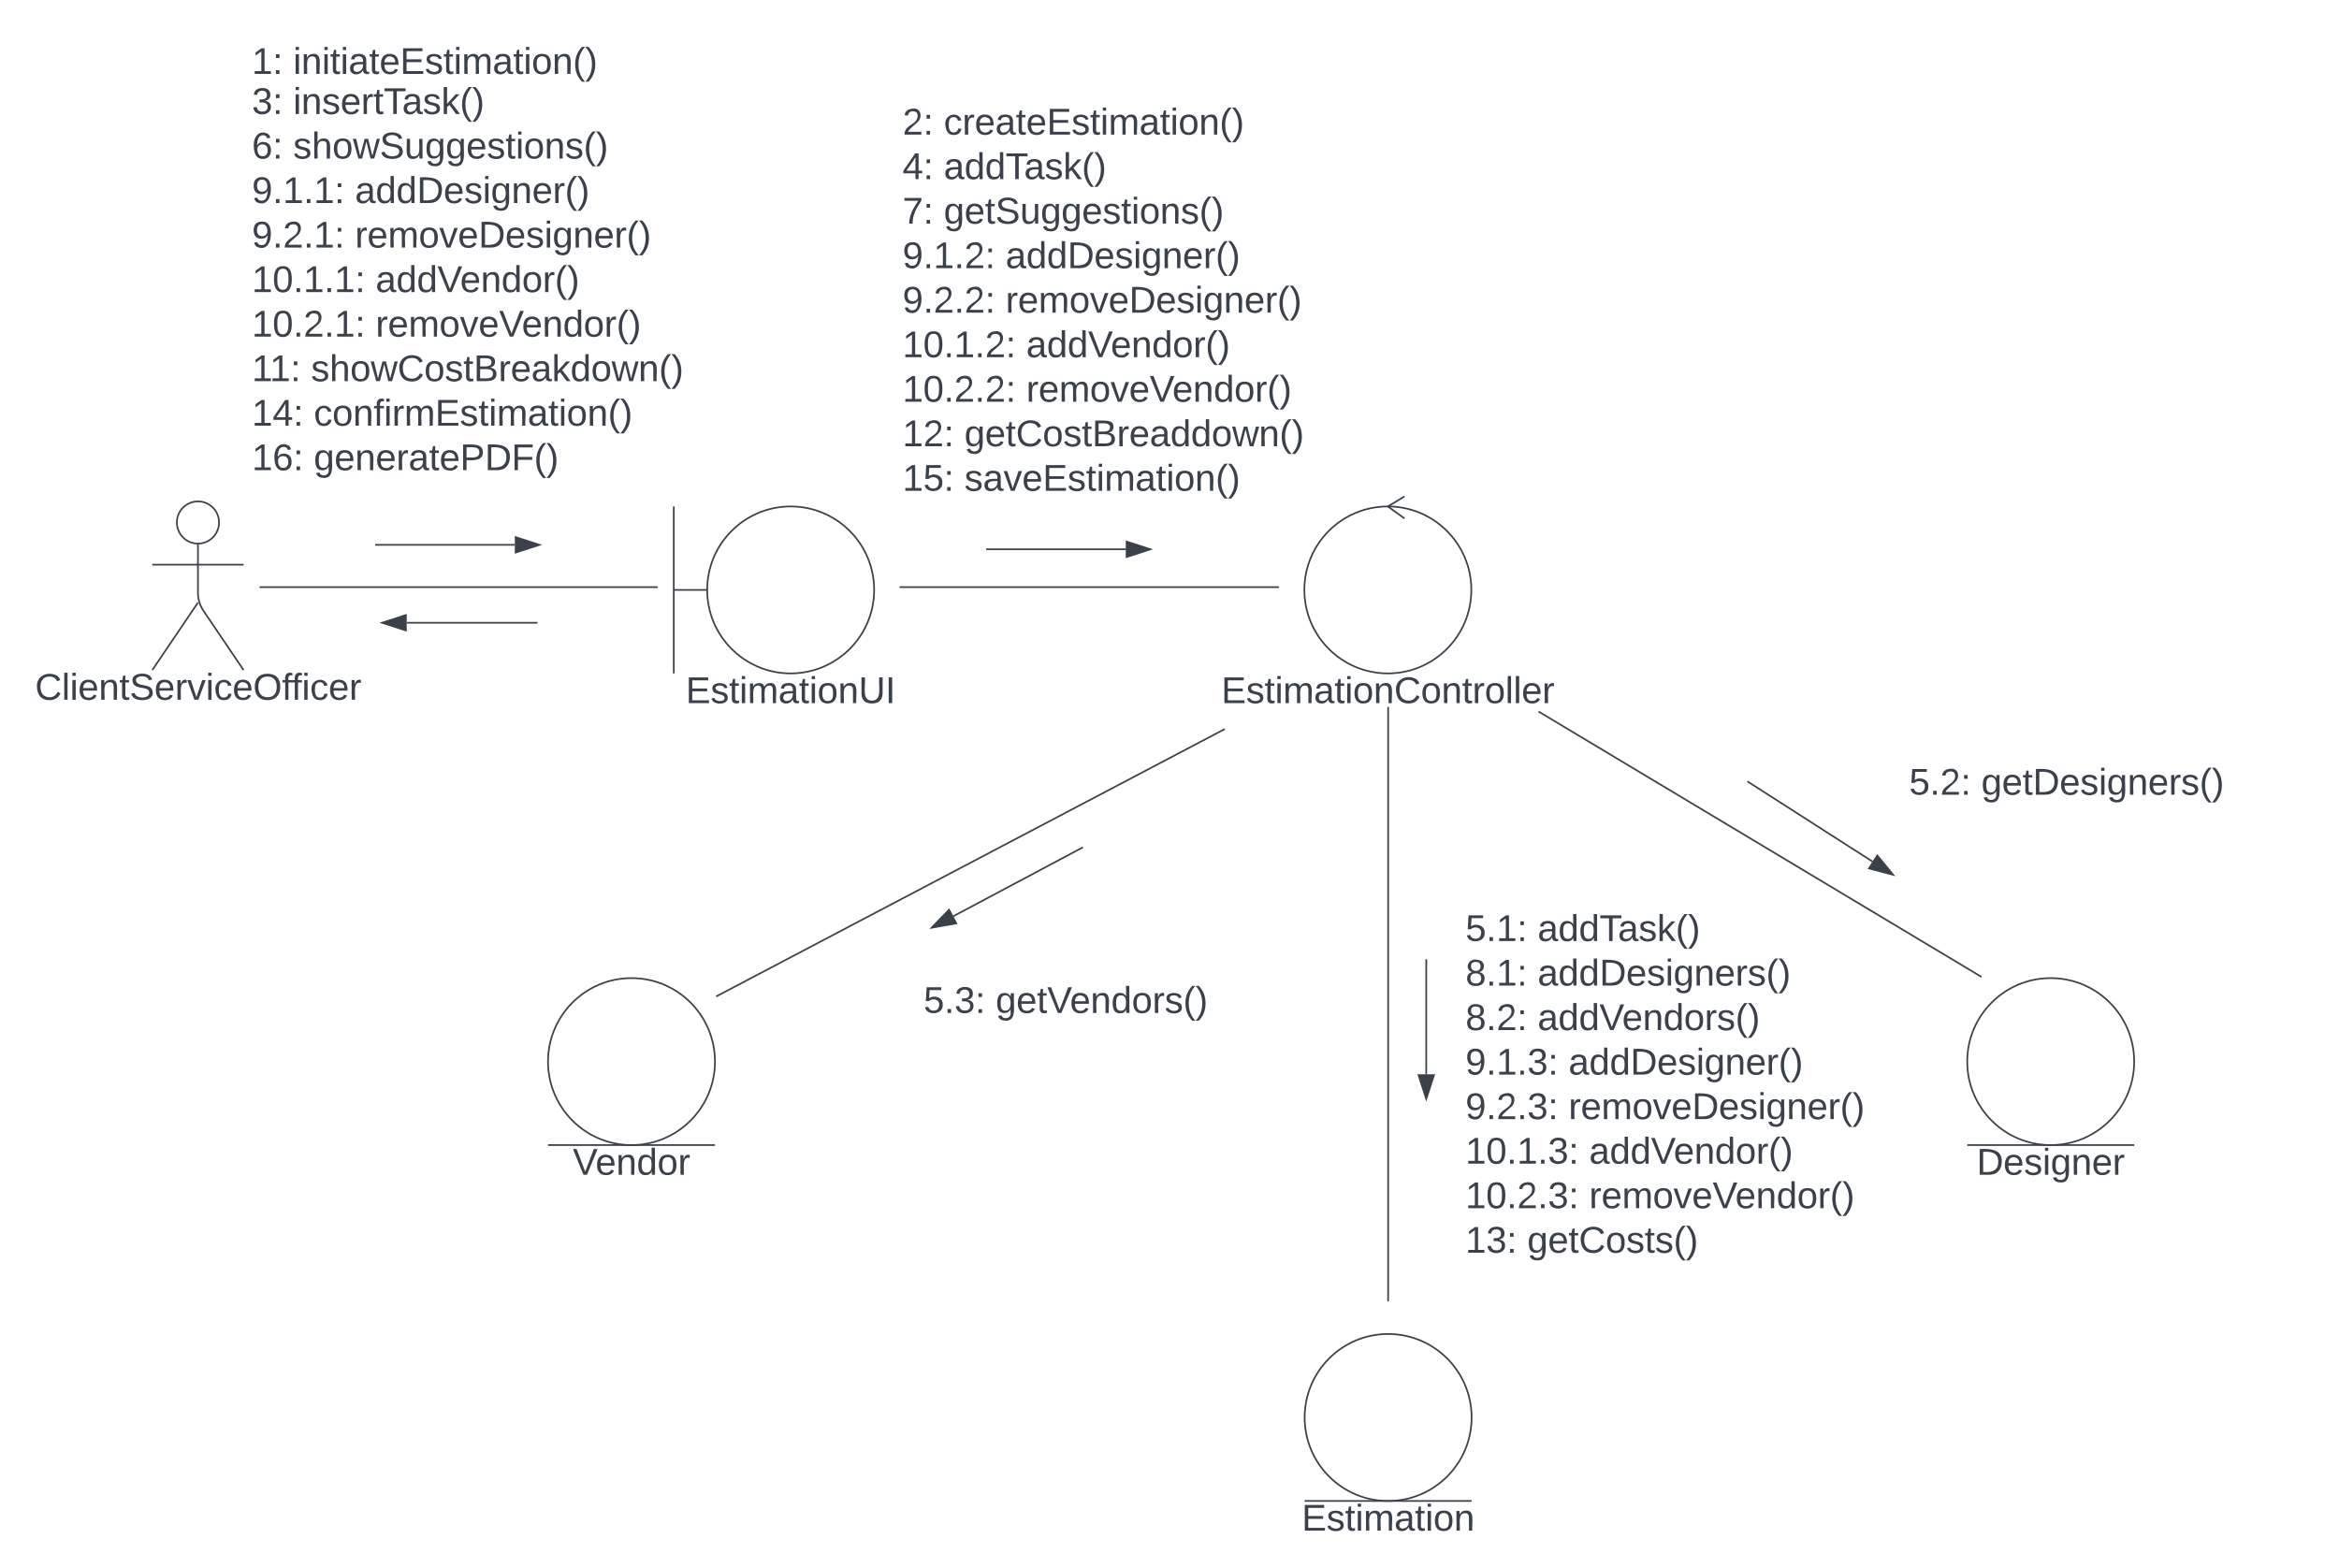 <svg xmlns="http://www.w3.org/2000/svg" xmlns:xlink="http://www.w3.org/1999/xlink" xmlns:lucid="lucid" width="1400.88" height="939"><g transform="translate(-372.784 -324.501)" lucid:page-tab-id="0_0"><path d="M0 0h1870.87v1322.84H0z" fill="#fff"/><path d="M896.33 677.84c0 27.6-22.38 50-50 50-27.6 0-50-22.4-50-50 0-27.62 22.4-50 50-50 27.62 0 50 22.38 50 50z" stroke="#3a414a" fill="#fff"/><path d="M776.33 627.84v100m0-50h20" stroke="#3a414a" fill="none"/><use xlink:href="#a" transform="matrix(1,0,0,1,756.333,727.835) translate(27.16 17.778)"/><path d="M503.96 637.46c0 6.97-5.65 12.63-12.63 12.63-6.97 0-12.62-5.67-12.62-12.64 0-6.97 5.66-12.63 12.63-12.63 6.98 0 12.63 5.66 12.63 12.63z" stroke="#3a414a" fill="#fff"/><path d="M491.33 650.1v29.33a19.58 19.58 0 0 0 3.37 10.97l23.97 35.44m-27.34-40.4L464 725.83m0-63.13h54.67" stroke="#3a414a" fill="none"/><path d="M464 630.84a6 6 0 0 1 6-6h42.67a6 6 0 0 1 6 6v111a6 6 0 0 1-6 6H470a6 6 0 0 1-6-6z" fill="none"/><use xlink:href="#b" transform="matrix(1,0,0,1,384,725.835) translate(9.784 17.778)"/><path d="M1254 677.84c0 27.6-22.4 50-50 50s-50-22.4-50-50c0-27.62 22.4-50 50-50s50 22.38 50 50z" stroke="#3a414a" fill="#fff"/><path d="M1214 621.84l-10 6 10 7.2" stroke="#3a414a" fill="none"/><use xlink:href="#c" transform="matrix(1,0,0,1,1114,727.835) translate(-9.753 17.778)"/><path d="M1204.17 1223.5c-27.62 0-50-22.38-50-50 0-27.6 22.38-50 50-50 27.6 0 50 22.4 50 50 0 27.62-22.4 50-50 50z" stroke="#3a414a" fill="#fff"/><path d="M1154.17 1223.5h100" stroke="#3a414a" fill="none"/><use xlink:href="#d" transform="matrix(1,0,0,1,1114.167,1223.501) translate(38.241 17.778)"/><path d="M1601 1010.34c-27.63 0-50-22.4-50-50 0-27.62 22.37-50 50-50 27.6 0 50 22.38 50 50 0 27.6-22.4 50-50 50z" stroke="#3a414a" fill="#fff"/><path d="M1551 1010.34h100" stroke="#3a414a" fill="none"/><use xlink:href="#e" transform="matrix(1,0,0,1,1510.986,1010.335) translate(45.648 17.778)"/><path d="M751 1010.34c-27.6 0-50-22.4-50-50 0-27.62 22.4-50 50-50s50 22.38 50 50c0 27.6-22.4 50-50 50z" stroke="#3a414a" fill="#fff"/><path d="M701 1010.34h100" stroke="#3a414a" fill="none"/><use xlink:href="#f" transform="matrix(1,0,0,1,661,1010.335) translate(54.846 17.778)"/><path d="M528.42 676.17a.25.25 0 0 1 .25-.25h237.66a.25.25 0 0 1 .25.25.25.25 0 0 1-.25.25H528.67a.25.25 0 0 1-.25-.25z" stroke="#3a414a" stroke-width=".5" fill="none"/><path d="M598 650.84h83.12M598 650.84h-.5" stroke="#3a414a" fill="none"/><path d="M695.88 650.84l-14.26 4.63v-9.27z" stroke="#3a414a" fill="#3a414a"/><path d="M694.17 697.5h-77.8M694.15 697.5h.52" stroke="#3a414a" fill="none"/><path d="M601.62 697.5l14.26-4.63v9.27z" stroke="#3a414a" fill="#3a414a"/><path d="M518.67 350.5a6 6 0 0 1 6-6h226.66a6 6 0 0 1 6 6v22a6 6 0 0 1-6 6H524.67a6 6 0 0 1-6-6z" stroke="#000" stroke-opacity="0" fill="#fff" fill-opacity="0"/><use xlink:href="#g" transform="matrix(1,0,0,1,523.667,349.501) translate(0 19.278)"/><use xlink:href="#h" transform="matrix(1,0,0,1,523.667,349.501) translate(24.691 19.278)"/><path d="M518.67 368.5a6 6 0 0 1 6-6h290.66a6 6 0 0 1 6 6v238a6 6 0 0 1-6 6H524.67a6 6 0 0 1-6-6z" stroke="#000" stroke-opacity="0" fill="#fff" fill-opacity="0"/><use xlink:href="#i" transform="matrix(1,0,0,1,523.667,367.501) translate(0 25.278)"/><use xlink:href="#j" transform="matrix(1,0,0,1,523.667,367.501) translate(24.691 25.278)"/><use xlink:href="#k" transform="matrix(1,0,0,1,523.667,367.501) translate(0 51.944)"/><use xlink:href="#l" transform="matrix(1,0,0,1,523.667,367.501) translate(24.691 51.944)"/><use xlink:href="#m" transform="matrix(1,0,0,1,523.667,367.501) translate(0 78.611)"/><use xlink:href="#n" transform="matrix(1,0,0,1,523.667,367.501) translate(61.728 78.611)"/><use xlink:href="#o" transform="matrix(1,0,0,1,523.667,367.501) translate(0 105.278)"/><use xlink:href="#p" transform="matrix(1,0,0,1,523.667,367.501) translate(61.728 105.278)"/><use xlink:href="#q" transform="matrix(1,0,0,1,523.667,367.501) translate(0 131.944)"/><use xlink:href="#r" transform="matrix(1,0,0,1,523.667,367.501) translate(74.074 131.944)"/><use xlink:href="#s" transform="matrix(1,0,0,1,523.667,367.501) translate(0 158.611)"/><use xlink:href="#t" transform="matrix(1,0,0,1,523.667,367.501) translate(74.074 158.611)"/><use xlink:href="#u" transform="matrix(1,0,0,1,523.667,367.501) translate(0 185.278)"/><use xlink:href="#v" transform="matrix(1,0,0,1,523.667,367.501) translate(35.37 185.278)"/><use xlink:href="#w" transform="matrix(1,0,0,1,523.667,367.501) translate(0 211.944)"/><use xlink:href="#x" transform="matrix(1,0,0,1,523.667,367.501) translate(37.037 211.944)"/><use xlink:href="#y" transform="matrix(1,0,0,1,523.667,367.501) translate(0 238.611)"/><use xlink:href="#z" transform="matrix(1,0,0,1,523.667,367.501) translate(37.037 238.611)"/><path d="M911.75 676.17a.25.25 0 0 1 .25-.25h226.33a.25.25 0 0 1 .25.25.25.25 0 0 1-.25.25H912a.25.25 0 0 1-.25-.25z" stroke="#3a414a" stroke-width=".5" fill="none"/><path d="M963.92 653.5h83.1M963.93 653.5h-.5" stroke="#3a414a" fill="none"/><path d="M1061.8 653.5l-14.27 4.64v-9.27z" stroke="#3a414a" fill="#3a414a"/><path d="M908.33 380.83a6 6 0 0 1 6-6H1177a6 6 0 0 1 6 6v238a6 6 0 0 1-6 6H914.33a6 6 0 0 1-6-6z" stroke="#000" stroke-opacity="0" fill="#fff" fill-opacity="0"/><use xlink:href="#A" transform="matrix(1,0,0,1,913.333,379.835) translate(0 25.278)"/><use xlink:href="#B" transform="matrix(1,0,0,1,913.333,379.835) translate(24.691 25.278)"/><use xlink:href="#C" transform="matrix(1,0,0,1,913.333,379.835) translate(0 51.944)"/><use xlink:href="#D" transform="matrix(1,0,0,1,913.333,379.835) translate(24.691 51.944)"/><use xlink:href="#E" transform="matrix(1,0,0,1,913.333,379.835) translate(0 78.611)"/><use xlink:href="#F" transform="matrix(1,0,0,1,913.333,379.835) translate(24.691 78.611)"/><use xlink:href="#G" transform="matrix(1,0,0,1,913.333,379.835) translate(0 105.278)"/><use xlink:href="#n" transform="matrix(1,0,0,1,913.333,379.835) translate(61.728 105.278)"/><use xlink:href="#H" transform="matrix(1,0,0,1,913.333,379.835) translate(0 131.944)"/><use xlink:href="#p" transform="matrix(1,0,0,1,913.333,379.835) translate(61.728 131.944)"/><use xlink:href="#I" transform="matrix(1,0,0,1,913.333,379.835) translate(0 158.611)"/><use xlink:href="#r" transform="matrix(1,0,0,1,913.333,379.835) translate(74.074 158.611)"/><use xlink:href="#J" transform="matrix(1,0,0,1,913.333,379.835) translate(0 185.278)"/><use xlink:href="#t" transform="matrix(1,0,0,1,913.333,379.835) translate(74.074 185.278)"/><use xlink:href="#K" transform="matrix(1,0,0,1,913.333,379.835) translate(0 211.944)"/><use xlink:href="#L" transform="matrix(1,0,0,1,913.333,379.835) translate(37.037 211.944)"/><use xlink:href="#M" transform="matrix(1,0,0,1,913.333,379.835) translate(0 238.611)"/><use xlink:href="#N" transform="matrix(1,0,0,1,913.333,379.835) translate(37.037 238.611)"/><g><path d="M1204.17 1103.75a.25.25 0 0 1-.25-.25V748.33a.25.25 0 0 1 .25-.25.25.25 0 0 1 .25.25v355.17a.25.25 0 0 1-.25.25z" stroke="#3a414a" stroke-width=".5" fill="none"/></g><path d="M1245.47 864.67a6 6 0 0 1 6-6h274.67a6 6 0 0 1 6 6V1076a6 6 0 0 1-6 6h-274.67a6 6 0 0 1-6-6z" stroke="#000" stroke-opacity="0" fill="#fff" fill-opacity="0"/><g><use xlink:href="#O" transform="matrix(1,0,0,1,1250.473,863.668) translate(0 24.465)"/><use xlink:href="#D" transform="matrix(1,0,0,1,1250.473,863.668) translate(43.21 24.465)"/><use xlink:href="#P" transform="matrix(1,0,0,1,1250.473,863.668) translate(0 51.132)"/><use xlink:href="#Q" transform="matrix(1,0,0,1,1250.473,863.668) translate(43.21 51.132)"/><use xlink:href="#R" transform="matrix(1,0,0,1,1250.473,863.668) translate(0 77.799)"/><use xlink:href="#S" transform="matrix(1,0,0,1,1250.473,863.668) translate(43.21 77.799)"/><use xlink:href="#T" transform="matrix(1,0,0,1,1250.473,863.668) translate(0 104.465)"/><use xlink:href="#n" transform="matrix(1,0,0,1,1250.473,863.668) translate(61.728 104.465)"/><use xlink:href="#U" transform="matrix(1,0,0,1,1250.473,863.668) translate(0 131.132)"/><use xlink:href="#p" transform="matrix(1,0,0,1,1250.473,863.668) translate(61.728 131.132)"/><use xlink:href="#V" transform="matrix(1,0,0,1,1250.473,863.668) translate(0 157.799)"/><use xlink:href="#r" transform="matrix(1,0,0,1,1250.473,863.668) translate(74.074 157.799)"/><use xlink:href="#W" transform="matrix(1,0,0,1,1250.473,863.668) translate(0 184.465)"/><use xlink:href="#t" transform="matrix(1,0,0,1,1250.473,863.668) translate(74.074 184.465)"/><use xlink:href="#X" transform="matrix(1,0,0,1,1250.473,863.668) translate(0 211.132)"/><use xlink:href="#Y" transform="matrix(1,0,0,1,1250.473,863.668) translate(37.037 211.132)"/></g><g><path d="M801.83 921.26a.25.25 0 0 1 .1-.34L1105.9 761.1a.25.25 0 0 1 .34.1.25.25 0 0 1-.1.34L802.17 921.37a.25.25 0 0 1-.34-.1z" stroke="#3a414a" stroke-width=".5" fill="none"/></g><path d="M867.5 886.92a6 6 0 0 1 6-6h274.67a6 6 0 0 1 6 6v78a6 6 0 0 1-6 6H873.5a6 6 0 0 1-6-6z" stroke="#000" stroke-opacity="0" fill="#fff" fill-opacity="0"/><g><use xlink:href="#Z" transform="matrix(1,0,0,1,872.5,885.917) translate(53.407 45.278)"/><use xlink:href="#aa" transform="matrix(1,0,0,1,872.5,885.917) translate(96.617 45.278)"/></g><path d="M1467 756.22a6 6 0 0 1 6-6h274.67a6 6 0 0 1 6 6v78a6 6 0 0 1-6 6H1473a6 6 0 0 1-6-6z" stroke="#000" stroke-opacity="0" fill="#fff" fill-opacity="0"/><g><use xlink:href="#ab" transform="matrix(1,0,0,1,1472,755.217) translate(44.21 45.278)"/><use xlink:href="#ac" transform="matrix(1,0,0,1,1472,755.217) translate(87.42 45.278)"/></g><g><path d="M1294.42 750.77a.25.25 0 0 1 .34-.08l264.57 158.5a.25.25 0 0 1 .1.35.25.25 0 0 1-.36.08l-264.57-158.5a.25.25 0 0 1-.08-.36z" stroke="#3a414a" stroke-width=".5" fill="none"/></g><path d="M1227 501.83a6 6 0 0 1 6-6h228a6 6 0 0 1 6 6v78a6 6 0 0 1-6 6h-228a6 6 0 0 1-6-6z" stroke="#000" stroke-opacity="0" fill="#fff" fill-opacity="0"/><path d="M1419.75 792.77l74.46 47.72M1419.77 792.78l-.44-.28" stroke="#3a414a" fill="none"/><path d="M1506.64 848.46l-14.5-3.8 5-7.8z" stroke="#3a414a" fill="#3a414a"/><path d="M1227 899.5v68.45M1227 899.5v-.5" stroke="#3a414a" fill="none"/><path d="M1227 982.72l-4.63-14.27h9.27z" stroke="#3a414a" fill="#3a414a"/><path d="M1020.9 832.24l-77.1 41M1020.88 832.24l.45-.24" stroke="#3a414a" fill="none"/><path d="M930.76 880.16l10.42-10.8 4.35 8.2z" stroke="#3a414a" fill="#3a414a"/><defs><path fill="#3a414a" d="M30 0v-248h187v28H63v79h144v27H63v87h162V0H30" id="ad"/><path fill="#3a414a" d="M135-143c-3-34-86-38-87 0 15 53 115 12 119 90S17 21 10-45l28-5c4 36 97 45 98 0-10-56-113-15-118-90-4-57 82-63 122-42 12 7 21 19 24 35" id="ae"/><path fill="#3a414a" d="M59-47c-2 24 18 29 38 22v24C64 9 27 4 27-40v-127H5v-23h24l9-43h21v43h35v23H59v120" id="af"/><path fill="#3a414a" d="M24-231v-30h32v30H24zM24 0v-190h32V0H24" id="ag"/><path fill="#3a414a" d="M210-169c-67 3-38 105-44 169h-31v-121c0-29-5-50-35-48C34-165 62-65 56 0H25l-1-190h30c1 10-1 24 2 32 10-44 99-50 107 0 11-21 27-35 58-36 85-2 47 119 55 194h-31v-121c0-29-5-49-35-48" id="ah"/><path fill="#3a414a" d="M141-36C126-15 110 5 73 4 37 3 15-17 15-53c-1-64 63-63 125-63 3-35-9-54-41-54-24 1-41 7-42 31l-33-3c5-37 33-52 76-52 45 0 72 20 72 64v82c-1 20 7 32 28 27v20c-31 9-61-2-59-35zM48-53c0 20 12 33 32 33 41-3 63-29 60-74-43 2-92-5-92 41" id="ai"/><path fill="#3a414a" d="M100-194c62-1 85 37 85 99 1 63-27 99-86 99S16-35 15-95c0-66 28-99 85-99zM99-20c44 1 53-31 53-75 0-43-8-75-51-75s-53 32-53 75 10 74 51 75" id="aj"/><path fill="#3a414a" d="M117-194c89-4 53 116 60 194h-32v-121c0-31-8-49-39-48C34-167 62-67 57 0H25l-1-190h30c1 10-1 24 2 32 11-22 29-35 61-36" id="ak"/><path fill="#3a414a" d="M232-93c-1 65-40 97-104 97C67 4 28-28 28-90v-158h33c8 89-33 224 67 224 102 0 64-133 71-224h33v155" id="al"/><path fill="#3a414a" d="M33 0v-248h34V0H33" id="am"/><g id="a"><use transform="matrix(0.062,0,0,0.062,0,0)" xlink:href="#ad"/><use transform="matrix(0.062,0,0,0.062,14.815,0)" xlink:href="#ae"/><use transform="matrix(0.062,0,0,0.062,25.926,0)" xlink:href="#af"/><use transform="matrix(0.062,0,0,0.062,32.099,0)" xlink:href="#ag"/><use transform="matrix(0.062,0,0,0.062,36.975,0)" xlink:href="#ah"/><use transform="matrix(0.062,0,0,0.062,55.432,0)" xlink:href="#ai"/><use transform="matrix(0.062,0,0,0.062,67.778,0)" xlink:href="#af"/><use transform="matrix(0.062,0,0,0.062,73.951,0)" xlink:href="#ag"/><use transform="matrix(0.062,0,0,0.062,78.827,0)" xlink:href="#aj"/><use transform="matrix(0.062,0,0,0.062,91.173,0)" xlink:href="#ak"/><use transform="matrix(0.062,0,0,0.062,103.519,0)" xlink:href="#al"/><use transform="matrix(0.062,0,0,0.062,119.506,0)" xlink:href="#am"/></g><path fill="#3a414a" d="M212-179c-10-28-35-45-73-45-59 0-87 40-87 99 0 60 29 101 89 101 43 0 62-24 78-52l27 14C228-24 195 4 139 4 59 4 22-46 18-125c-6-104 99-153 187-111 19 9 31 26 39 46" id="an"/><path fill="#3a414a" d="M24 0v-261h32V0H24" id="ao"/><path fill="#3a414a" d="M100-194c63 0 86 42 84 106H49c0 40 14 67 53 68 26 1 43-12 49-29l28 8c-11 28-37 45-77 45C44 4 14-33 15-96c1-61 26-98 85-98zm52 81c6-60-76-77-97-28-3 7-6 17-6 28h103" id="ap"/><path fill="#3a414a" d="M185-189c-5-48-123-54-124 2 14 75 158 14 163 119 3 78-121 87-175 55-17-10-28-26-33-46l33-7c5 56 141 63 141-1 0-78-155-14-162-118-5-82 145-84 179-34 5 7 8 16 11 25" id="aq"/><path fill="#3a414a" d="M114-163C36-179 61-72 57 0H25l-1-190h30c1 12-1 29 2 39 6-27 23-49 58-41v29" id="ar"/><path fill="#3a414a" d="M108 0H70L1-190h34L89-25l56-165h34" id="as"/><path fill="#3a414a" d="M96-169c-40 0-48 33-48 73s9 75 48 75c24 0 41-14 43-38l32 2c-6 37-31 61-74 61-59 0-76-41-82-99-10-93 101-131 147-64 4 7 5 14 7 22l-32 3c-4-21-16-35-41-35" id="at"/><path fill="#3a414a" d="M140-251c81 0 123 46 123 126C263-46 219 4 140 4 59 4 17-45 17-125s42-126 123-126zm0 227c63 0 89-41 89-101s-29-99-89-99c-61 0-89 39-89 99S79-25 140-24" id="au"/><path fill="#3a414a" d="M101-234c-31-9-42 10-38 44h38v23H63V0H32v-167H5v-23h27c-7-52 17-82 69-68v24" id="av"/><g id="b"><use transform="matrix(0.062,0,0,0.062,0,0)" xlink:href="#an"/><use transform="matrix(0.062,0,0,0.062,15.988,0)" xlink:href="#ao"/><use transform="matrix(0.062,0,0,0.062,20.864,0)" xlink:href="#ag"/><use transform="matrix(0.062,0,0,0.062,25.741,0)" xlink:href="#ap"/><use transform="matrix(0.062,0,0,0.062,38.086,0)" xlink:href="#ak"/><use transform="matrix(0.062,0,0,0.062,50.432,0)" xlink:href="#af"/><use transform="matrix(0.062,0,0,0.062,56.605,0)" xlink:href="#aq"/><use transform="matrix(0.062,0,0,0.062,71.42,0)" xlink:href="#ap"/><use transform="matrix(0.062,0,0,0.062,83.765,0)" xlink:href="#ar"/><use transform="matrix(0.062,0,0,0.062,91.111,0)" xlink:href="#as"/><use transform="matrix(0.062,0,0,0.062,102.222,0)" xlink:href="#ag"/><use transform="matrix(0.062,0,0,0.062,107.099,0)" xlink:href="#at"/><use transform="matrix(0.062,0,0,0.062,118.21,0)" xlink:href="#ap"/><use transform="matrix(0.062,0,0,0.062,130.556,0)" xlink:href="#au"/><use transform="matrix(0.062,0,0,0.062,147.84,0)" xlink:href="#av"/><use transform="matrix(0.062,0,0,0.062,153.58,0)" xlink:href="#av"/><use transform="matrix(0.062,0,0,0.062,159.753,0)" xlink:href="#ag"/><use transform="matrix(0.062,0,0,0.062,164.63,0)" xlink:href="#at"/><use transform="matrix(0.062,0,0,0.062,175.741,0)" xlink:href="#ap"/><use transform="matrix(0.062,0,0,0.062,188.086,0)" xlink:href="#ar"/></g><g id="c"><use transform="matrix(0.062,0,0,0.062,0,0)" xlink:href="#ad"/><use transform="matrix(0.062,0,0,0.062,14.815,0)" xlink:href="#ae"/><use transform="matrix(0.062,0,0,0.062,25.926,0)" xlink:href="#af"/><use transform="matrix(0.062,0,0,0.062,32.099,0)" xlink:href="#ag"/><use transform="matrix(0.062,0,0,0.062,36.975,0)" xlink:href="#ah"/><use transform="matrix(0.062,0,0,0.062,55.432,0)" xlink:href="#ai"/><use transform="matrix(0.062,0,0,0.062,67.778,0)" xlink:href="#af"/><use transform="matrix(0.062,0,0,0.062,73.951,0)" xlink:href="#ag"/><use transform="matrix(0.062,0,0,0.062,78.827,0)" xlink:href="#aj"/><use transform="matrix(0.062,0,0,0.062,91.173,0)" xlink:href="#ak"/><use transform="matrix(0.062,0,0,0.062,103.519,0)" xlink:href="#an"/><use transform="matrix(0.062,0,0,0.062,119.506,0)" xlink:href="#aj"/><use transform="matrix(0.062,0,0,0.062,131.852,0)" xlink:href="#ak"/><use transform="matrix(0.062,0,0,0.062,144.198,0)" xlink:href="#af"/><use transform="matrix(0.062,0,0,0.062,150.37,0)" xlink:href="#ar"/><use transform="matrix(0.062,0,0,0.062,157.716,0)" xlink:href="#aj"/><use transform="matrix(0.062,0,0,0.062,170.062,0)" xlink:href="#ao"/><use transform="matrix(0.062,0,0,0.062,174.938,0)" xlink:href="#ao"/><use transform="matrix(0.062,0,0,0.062,179.815,0)" xlink:href="#ap"/><use transform="matrix(0.062,0,0,0.062,192.16,0)" xlink:href="#ar"/></g><g id="d"><use transform="matrix(0.062,0,0,0.062,0,0)" xlink:href="#ad"/><use transform="matrix(0.062,0,0,0.062,14.815,0)" xlink:href="#ae"/><use transform="matrix(0.062,0,0,0.062,25.926,0)" xlink:href="#af"/><use transform="matrix(0.062,0,0,0.062,32.099,0)" xlink:href="#ag"/><use transform="matrix(0.062,0,0,0.062,36.975,0)" xlink:href="#ah"/><use transform="matrix(0.062,0,0,0.062,55.432,0)" xlink:href="#ai"/><use transform="matrix(0.062,0,0,0.062,67.778,0)" xlink:href="#af"/><use transform="matrix(0.062,0,0,0.062,73.951,0)" xlink:href="#ag"/><use transform="matrix(0.062,0,0,0.062,78.827,0)" xlink:href="#aj"/><use transform="matrix(0.062,0,0,0.062,91.173,0)" xlink:href="#ak"/></g><path fill="#3a414a" d="M30-248c118-7 216 8 213 122C240-48 200 0 122 0H30v-248zM63-27c89 8 146-16 146-99s-60-101-146-95v194" id="aw"/><path fill="#3a414a" d="M177-190C167-65 218 103 67 71c-23-6-38-20-44-43l32-5c15 47 100 32 89-28v-30C133-14 115 1 83 1 29 1 15-40 15-95c0-56 16-97 71-98 29-1 48 16 59 35 1-10 0-23 2-32h30zM94-22c36 0 50-32 50-73 0-42-14-75-50-75-39 0-46 34-46 75s6 73 46 73" id="ax"/><g id="e"><use transform="matrix(0.062,0,0,0.062,0,0)" xlink:href="#aw"/><use transform="matrix(0.062,0,0,0.062,15.988,0)" xlink:href="#ap"/><use transform="matrix(0.062,0,0,0.062,28.333,0)" xlink:href="#ae"/><use transform="matrix(0.062,0,0,0.062,39.444,0)" xlink:href="#ag"/><use transform="matrix(0.062,0,0,0.062,44.321,0)" xlink:href="#ax"/><use transform="matrix(0.062,0,0,0.062,56.667,0)" xlink:href="#ak"/><use transform="matrix(0.062,0,0,0.062,69.012,0)" xlink:href="#ap"/><use transform="matrix(0.062,0,0,0.062,81.358,0)" xlink:href="#ar"/></g><path fill="#3a414a" d="M137 0h-34L2-248h35l83 218 83-218h36" id="ay"/><path fill="#3a414a" d="M85-194c31 0 48 13 60 33l-1-100h32l1 261h-30c-2-10 0-23-3-31C134-8 116 4 85 4 32 4 16-35 15-94c0-66 23-100 70-100zm9 24c-40 0-46 34-46 75 0 40 6 74 45 74 42 0 51-32 51-76 0-42-9-74-50-73" id="az"/><g id="f"><use transform="matrix(0.062,0,0,0.062,0,0)" xlink:href="#ay"/><use transform="matrix(0.062,0,0,0.062,13.58,0)" xlink:href="#ap"/><use transform="matrix(0.062,0,0,0.062,25.926,0)" xlink:href="#ak"/><use transform="matrix(0.062,0,0,0.062,38.272,0)" xlink:href="#az"/><use transform="matrix(0.062,0,0,0.062,50.617,0)" xlink:href="#aj"/><use transform="matrix(0.062,0,0,0.062,62.963,0)" xlink:href="#ar"/></g><path fill="#3a414a" d="M27 0v-27h64v-190l-56 39v-29l58-41h29v221h61V0H27" id="aA"/><path fill="#3a414a" d="M33-154v-36h34v36H33zM33 0v-36h34V0H33" id="aB"/><g id="g"><use transform="matrix(0.062,0,0,0.062,0,0)" xlink:href="#aA"/><use transform="matrix(0.062,0,0,0.062,12.346,0)" xlink:href="#aB"/></g><path fill="#3a414a" d="M87 75C49 33 22-17 22-94c0-76 28-126 65-167h31c-38 41-64 92-64 168S80 34 118 75H87" id="aC"/><path fill="#3a414a" d="M33-261c38 41 65 92 65 168S71 34 33 75H2C39 34 66-17 66-93S39-220 2-261h31" id="aD"/><g id="h"><use transform="matrix(0.062,0,0,0.062,0,0)" xlink:href="#ag"/><use transform="matrix(0.062,0,0,0.062,4.877,0)" xlink:href="#ak"/><use transform="matrix(0.062,0,0,0.062,17.222,0)" xlink:href="#ag"/><use transform="matrix(0.062,0,0,0.062,22.099,0)" xlink:href="#af"/><use transform="matrix(0.062,0,0,0.062,28.272,0)" xlink:href="#ag"/><use transform="matrix(0.062,0,0,0.062,33.148,0)" xlink:href="#ai"/><use transform="matrix(0.062,0,0,0.062,45.494,0)" xlink:href="#af"/><use transform="matrix(0.062,0,0,0.062,51.667,0)" xlink:href="#ap"/><use transform="matrix(0.062,0,0,0.062,64.012,0)" xlink:href="#ad"/><use transform="matrix(0.062,0,0,0.062,78.827,0)" xlink:href="#ae"/><use transform="matrix(0.062,0,0,0.062,89.938,0)" xlink:href="#af"/><use transform="matrix(0.062,0,0,0.062,96.111,0)" xlink:href="#ag"/><use transform="matrix(0.062,0,0,0.062,100.988,0)" xlink:href="#ah"/><use transform="matrix(0.062,0,0,0.062,119.444,0)" xlink:href="#ai"/><use transform="matrix(0.062,0,0,0.062,131.79,0)" xlink:href="#af"/><use transform="matrix(0.062,0,0,0.062,137.963,0)" xlink:href="#ag"/><use transform="matrix(0.062,0,0,0.062,142.84,0)" xlink:href="#aj"/><use transform="matrix(0.062,0,0,0.062,155.185,0)" xlink:href="#ak"/><use transform="matrix(0.062,0,0,0.062,167.531,0)" xlink:href="#aC"/><use transform="matrix(0.062,0,0,0.062,174.877,0)" xlink:href="#aD"/></g><path fill="#3a414a" d="M126-127c33 6 58 20 58 59 0 88-139 92-164 29-3-8-5-16-6-25l32-3c6 27 21 44 54 44 32 0 52-15 52-46 0-38-36-46-79-43v-28c39 1 72-4 72-42 0-27-17-43-46-43-28 0-47 15-49 41l-32-3c6-42 35-63 81-64 48-1 79 21 79 65 0 36-21 52-52 59" id="aE"/><g id="i"><use transform="matrix(0.062,0,0,0.062,0,0)" xlink:href="#aE"/><use transform="matrix(0.062,0,0,0.062,12.346,0)" xlink:href="#aB"/></g><path fill="#3a414a" d="M127-220V0H93v-220H8v-28h204v28h-85" id="aF"/><path fill="#3a414a" d="M143 0L79-87 56-68V0H24v-261h32v163l83-92h37l-77 82L181 0h-38" id="aG"/><g id="j"><use transform="matrix(0.062,0,0,0.062,0,0)" xlink:href="#ag"/><use transform="matrix(0.062,0,0,0.062,4.877,0)" xlink:href="#ak"/><use transform="matrix(0.062,0,0,0.062,17.222,0)" xlink:href="#ae"/><use transform="matrix(0.062,0,0,0.062,28.333,0)" xlink:href="#ap"/><use transform="matrix(0.062,0,0,0.062,40.679,0)" xlink:href="#ar"/><use transform="matrix(0.062,0,0,0.062,48.025,0)" xlink:href="#af"/><use transform="matrix(0.062,0,0,0.062,54.198,0)" xlink:href="#aF"/><use transform="matrix(0.062,0,0,0.062,65.247,0)" xlink:href="#ai"/><use transform="matrix(0.062,0,0,0.062,77.593,0)" xlink:href="#ae"/><use transform="matrix(0.062,0,0,0.062,88.704,0)" xlink:href="#aG"/><use transform="matrix(0.062,0,0,0.062,99.815,0)" xlink:href="#aC"/><use transform="matrix(0.062,0,0,0.062,107.16,0)" xlink:href="#aD"/></g><path fill="#3a414a" d="M110-160c48 1 74 30 74 79 0 53-28 85-80 85-65 0-83-55-86-122-5-90 50-162 133-122 14 7 22 21 27 39l-31 6c-5-40-67-38-82-6-9 19-15 44-15 74 11-20 30-34 60-33zm-7 138c34 0 49-23 49-58s-16-56-50-56c-29 0-50 16-49 49 1 36 15 65 50 65" id="aH"/><g id="k"><use transform="matrix(0.062,0,0,0.062,0,0)" xlink:href="#aH"/><use transform="matrix(0.062,0,0,0.062,12.346,0)" xlink:href="#aB"/></g><path fill="#3a414a" d="M106-169C34-169 62-67 57 0H25v-261h32l-1 103c12-21 28-36 61-36 89 0 53 116 60 194h-32v-121c2-32-8-49-39-48" id="aI"/><path fill="#3a414a" d="M206 0h-36l-40-164L89 0H53L-1-190h32L70-26l43-164h34l41 164 42-164h31" id="aJ"/><path fill="#3a414a" d="M84 4C-5 8 30-112 23-190h32v120c0 31 7 50 39 49 72-2 45-101 50-169h31l1 190h-30c-1-10 1-25-2-33-11 22-28 36-60 37" id="aK"/><g id="l"><use transform="matrix(0.062,0,0,0.062,0,0)" xlink:href="#ae"/><use transform="matrix(0.062,0,0,0.062,11.111,0)" xlink:href="#aI"/><use transform="matrix(0.062,0,0,0.062,23.457,0)" xlink:href="#aj"/><use transform="matrix(0.062,0,0,0.062,35.802,0)" xlink:href="#aJ"/><use transform="matrix(0.062,0,0,0.062,51.79,0)" xlink:href="#aq"/><use transform="matrix(0.062,0,0,0.062,66.605,0)" xlink:href="#aK"/><use transform="matrix(0.062,0,0,0.062,78.951,0)" xlink:href="#ax"/><use transform="matrix(0.062,0,0,0.062,91.296,0)" xlink:href="#ax"/><use transform="matrix(0.062,0,0,0.062,103.642,0)" xlink:href="#ap"/><use transform="matrix(0.062,0,0,0.062,115.988,0)" xlink:href="#ae"/><use transform="matrix(0.062,0,0,0.062,127.099,0)" xlink:href="#af"/><use transform="matrix(0.062,0,0,0.062,133.272,0)" xlink:href="#ag"/><use transform="matrix(0.062,0,0,0.062,138.148,0)" xlink:href="#aj"/><use transform="matrix(0.062,0,0,0.062,150.494,0)" xlink:href="#ak"/><use transform="matrix(0.062,0,0,0.062,162.84,0)" xlink:href="#ae"/><use transform="matrix(0.062,0,0,0.062,173.951,0)" xlink:href="#aC"/><use transform="matrix(0.062,0,0,0.062,181.296,0)" xlink:href="#aD"/></g><path fill="#3a414a" d="M99-251c64 0 84 50 84 122C183-37 130 33 47-8c-14-7-20-23-25-40l30-5c6 39 69 39 84 7 9-19 16-44 16-74-10 22-31 35-62 35-49 0-73-33-73-83 0-54 28-83 82-83zm-1 141c31-1 51-18 51-49 0-36-14-67-51-67-34 0-49 23-49 58 0 34 15 58 49 58" id="aL"/><path fill="#3a414a" d="M33 0v-38h34V0H33" id="aM"/><g id="m"><use transform="matrix(0.062,0,0,0.062,0,0)" xlink:href="#aL"/><use transform="matrix(0.062,0,0,0.062,12.346,0)" xlink:href="#aM"/><use transform="matrix(0.062,0,0,0.062,18.519,0)" xlink:href="#aA"/><use transform="matrix(0.062,0,0,0.062,30.864,0)" xlink:href="#aM"/><use transform="matrix(0.062,0,0,0.062,37.037,0)" xlink:href="#aA"/><use transform="matrix(0.062,0,0,0.062,49.383,0)" xlink:href="#aB"/></g><g id="n"><use transform="matrix(0.062,0,0,0.062,0,0)" xlink:href="#ai"/><use transform="matrix(0.062,0,0,0.062,12.346,0)" xlink:href="#az"/><use transform="matrix(0.062,0,0,0.062,24.691,0)" xlink:href="#az"/><use transform="matrix(0.062,0,0,0.062,37.037,0)" xlink:href="#aw"/><use transform="matrix(0.062,0,0,0.062,53.025,0)" xlink:href="#ap"/><use transform="matrix(0.062,0,0,0.062,65.37,0)" xlink:href="#ae"/><use transform="matrix(0.062,0,0,0.062,76.481,0)" xlink:href="#ag"/><use transform="matrix(0.062,0,0,0.062,81.358,0)" xlink:href="#ax"/><use transform="matrix(0.062,0,0,0.062,93.704,0)" xlink:href="#ak"/><use transform="matrix(0.062,0,0,0.062,106.049,0)" xlink:href="#ap"/><use transform="matrix(0.062,0,0,0.062,118.395,0)" xlink:href="#ar"/><use transform="matrix(0.062,0,0,0.062,125.741,0)" xlink:href="#aC"/><use transform="matrix(0.062,0,0,0.062,133.086,0)" xlink:href="#aD"/></g><path fill="#3a414a" d="M101-251c82-7 93 87 43 132L82-64C71-53 59-42 53-27h129V0H18c2-99 128-94 128-182 0-28-16-43-45-43s-46 15-49 41l-32-3c6-41 34-60 81-64" id="aN"/><g id="o"><use transform="matrix(0.062,0,0,0.062,0,0)" xlink:href="#aL"/><use transform="matrix(0.062,0,0,0.062,12.346,0)" xlink:href="#aM"/><use transform="matrix(0.062,0,0,0.062,18.519,0)" xlink:href="#aN"/><use transform="matrix(0.062,0,0,0.062,30.864,0)" xlink:href="#aM"/><use transform="matrix(0.062,0,0,0.062,37.037,0)" xlink:href="#aA"/><use transform="matrix(0.062,0,0,0.062,49.383,0)" xlink:href="#aB"/></g><g id="p"><use transform="matrix(0.062,0,0,0.062,0,0)" xlink:href="#ar"/><use transform="matrix(0.062,0,0,0.062,7.346,0)" xlink:href="#ap"/><use transform="matrix(0.062,0,0,0.062,19.691,0)" xlink:href="#ah"/><use transform="matrix(0.062,0,0,0.062,38.148,0)" xlink:href="#aj"/><use transform="matrix(0.062,0,0,0.062,50.494,0)" xlink:href="#as"/><use transform="matrix(0.062,0,0,0.062,61.605,0)" xlink:href="#ap"/><use transform="matrix(0.062,0,0,0.062,73.951,0)" xlink:href="#aw"/><use transform="matrix(0.062,0,0,0.062,89.938,0)" xlink:href="#ap"/><use transform="matrix(0.062,0,0,0.062,102.284,0)" xlink:href="#ae"/><use transform="matrix(0.062,0,0,0.062,113.395,0)" xlink:href="#ag"/><use transform="matrix(0.062,0,0,0.062,118.272,0)" xlink:href="#ax"/><use transform="matrix(0.062,0,0,0.062,130.617,0)" xlink:href="#ak"/><use transform="matrix(0.062,0,0,0.062,142.963,0)" xlink:href="#ap"/><use transform="matrix(0.062,0,0,0.062,155.309,0)" xlink:href="#ar"/><use transform="matrix(0.062,0,0,0.062,162.654,0)" xlink:href="#aC"/><use transform="matrix(0.062,0,0,0.062,170,0)" xlink:href="#aD"/></g><path fill="#3a414a" d="M101-251c68 0 85 55 85 127S166 4 100 4C33 4 14-52 14-124c0-73 17-127 87-127zm-1 229c47 0 54-49 54-102s-4-102-53-102c-51 0-55 48-55 102 0 53 5 102 54 102" id="aO"/><g id="q"><use transform="matrix(0.062,0,0,0.062,0,0)" xlink:href="#aA"/><use transform="matrix(0.062,0,0,0.062,12.346,0)" xlink:href="#aO"/><use transform="matrix(0.062,0,0,0.062,24.691,0)" xlink:href="#aM"/><use transform="matrix(0.062,0,0,0.062,30.864,0)" xlink:href="#aA"/><use transform="matrix(0.062,0,0,0.062,43.21,0)" xlink:href="#aM"/><use transform="matrix(0.062,0,0,0.062,49.383,0)" xlink:href="#aA"/><use transform="matrix(0.062,0,0,0.062,61.728,0)" xlink:href="#aB"/></g><g id="r"><use transform="matrix(0.062,0,0,0.062,0,0)" xlink:href="#ai"/><use transform="matrix(0.062,0,0,0.062,12.346,0)" xlink:href="#az"/><use transform="matrix(0.062,0,0,0.062,24.691,0)" xlink:href="#az"/><use transform="matrix(0.062,0,0,0.062,37.037,0)" xlink:href="#ay"/><use transform="matrix(0.062,0,0,0.062,50.617,0)" xlink:href="#ap"/><use transform="matrix(0.062,0,0,0.062,62.963,0)" xlink:href="#ak"/><use transform="matrix(0.062,0,0,0.062,75.309,0)" xlink:href="#az"/><use transform="matrix(0.062,0,0,0.062,87.654,0)" xlink:href="#aj"/><use transform="matrix(0.062,0,0,0.062,100,0)" xlink:href="#ar"/><use transform="matrix(0.062,0,0,0.062,107.346,0)" xlink:href="#aC"/><use transform="matrix(0.062,0,0,0.062,114.691,0)" xlink:href="#aD"/></g><g id="s"><use transform="matrix(0.062,0,0,0.062,0,0)" xlink:href="#aA"/><use transform="matrix(0.062,0,0,0.062,12.346,0)" xlink:href="#aO"/><use transform="matrix(0.062,0,0,0.062,24.691,0)" xlink:href="#aM"/><use transform="matrix(0.062,0,0,0.062,30.864,0)" xlink:href="#aN"/><use transform="matrix(0.062,0,0,0.062,43.21,0)" xlink:href="#aM"/><use transform="matrix(0.062,0,0,0.062,49.383,0)" xlink:href="#aA"/><use transform="matrix(0.062,0,0,0.062,61.728,0)" xlink:href="#aB"/></g><g id="t"><use transform="matrix(0.062,0,0,0.062,0,0)" xlink:href="#ar"/><use transform="matrix(0.062,0,0,0.062,7.346,0)" xlink:href="#ap"/><use transform="matrix(0.062,0,0,0.062,19.691,0)" xlink:href="#ah"/><use transform="matrix(0.062,0,0,0.062,38.148,0)" xlink:href="#aj"/><use transform="matrix(0.062,0,0,0.062,50.494,0)" xlink:href="#as"/><use transform="matrix(0.062,0,0,0.062,61.605,0)" xlink:href="#ap"/><use transform="matrix(0.062,0,0,0.062,73.951,0)" xlink:href="#ay"/><use transform="matrix(0.062,0,0,0.062,87.531,0)" xlink:href="#ap"/><use transform="matrix(0.062,0,0,0.062,99.877,0)" xlink:href="#ak"/><use transform="matrix(0.062,0,0,0.062,112.222,0)" xlink:href="#az"/><use transform="matrix(0.062,0,0,0.062,124.568,0)" xlink:href="#aj"/><use transform="matrix(0.062,0,0,0.062,136.914,0)" xlink:href="#ar"/><use transform="matrix(0.062,0,0,0.062,144.259,0)" xlink:href="#aC"/><use transform="matrix(0.062,0,0,0.062,151.605,0)" xlink:href="#aD"/></g><g id="u"><use transform="matrix(0.062,0,0,0.062,0,0)" xlink:href="#aA"/><use transform="matrix(0.062,0,0,0.062,10.679,0)" xlink:href="#aA"/><use transform="matrix(0.062,0,0,0.062,23.025,0)" xlink:href="#aB"/></g><path fill="#3a414a" d="M160-131c35 5 61 23 61 61C221 17 115-2 30 0v-248c76 3 177-17 177 60 0 33-19 50-47 57zm-97-11c50-1 110 9 110-42 0-47-63-36-110-37v79zm0 115c55-2 124 14 124-45 0-56-70-42-124-44v89" id="aP"/><g id="v"><use transform="matrix(0.062,0,0,0.062,0,0)" xlink:href="#ae"/><use transform="matrix(0.062,0,0,0.062,11.111,0)" xlink:href="#aI"/><use transform="matrix(0.062,0,0,0.062,23.457,0)" xlink:href="#aj"/><use transform="matrix(0.062,0,0,0.062,35.802,0)" xlink:href="#aJ"/><use transform="matrix(0.062,0,0,0.062,51.79,0)" xlink:href="#an"/><use transform="matrix(0.062,0,0,0.062,67.778,0)" xlink:href="#aj"/><use transform="matrix(0.062,0,0,0.062,80.123,0)" xlink:href="#ae"/><use transform="matrix(0.062,0,0,0.062,91.235,0)" xlink:href="#af"/><use transform="matrix(0.062,0,0,0.062,97.407,0)" xlink:href="#aP"/><use transform="matrix(0.062,0,0,0.062,112.222,0)" xlink:href="#ar"/><use transform="matrix(0.062,0,0,0.062,119.568,0)" xlink:href="#ap"/><use transform="matrix(0.062,0,0,0.062,131.914,0)" xlink:href="#ai"/><use transform="matrix(0.062,0,0,0.062,144.259,0)" xlink:href="#aG"/><use transform="matrix(0.062,0,0,0.062,155.37,0)" xlink:href="#az"/><use transform="matrix(0.062,0,0,0.062,167.716,0)" xlink:href="#aj"/><use transform="matrix(0.062,0,0,0.062,180.062,0)" xlink:href="#aJ"/><use transform="matrix(0.062,0,0,0.062,196.049,0)" xlink:href="#ak"/><use transform="matrix(0.062,0,0,0.062,208.395,0)" xlink:href="#aC"/><use transform="matrix(0.062,0,0,0.062,215.741,0)" xlink:href="#aD"/></g><path fill="#3a414a" d="M155-56V0h-30v-56H8v-25l114-167h33v167h35v25h-35zm-30-156c-27 46-58 90-88 131h88v-131" id="aQ"/><g id="w"><use transform="matrix(0.062,0,0,0.062,0,0)" xlink:href="#aA"/><use transform="matrix(0.062,0,0,0.062,12.346,0)" xlink:href="#aQ"/><use transform="matrix(0.062,0,0,0.062,24.691,0)" xlink:href="#aB"/></g><g id="x"><use transform="matrix(0.062,0,0,0.062,0,0)" xlink:href="#at"/><use transform="matrix(0.062,0,0,0.062,11.111,0)" xlink:href="#aj"/><use transform="matrix(0.062,0,0,0.062,23.457,0)" xlink:href="#ak"/><use transform="matrix(0.062,0,0,0.062,35.802,0)" xlink:href="#av"/><use transform="matrix(0.062,0,0,0.062,41.975,0)" xlink:href="#ag"/><use transform="matrix(0.062,0,0,0.062,46.852,0)" xlink:href="#ar"/><use transform="matrix(0.062,0,0,0.062,54.198,0)" xlink:href="#ah"/><use transform="matrix(0.062,0,0,0.062,72.654,0)" xlink:href="#ad"/><use transform="matrix(0.062,0,0,0.062,87.469,0)" xlink:href="#ae"/><use transform="matrix(0.062,0,0,0.062,98.58,0)" xlink:href="#af"/><use transform="matrix(0.062,0,0,0.062,104.753,0)" xlink:href="#ag"/><use transform="matrix(0.062,0,0,0.062,109.63,0)" xlink:href="#ah"/><use transform="matrix(0.062,0,0,0.062,128.086,0)" xlink:href="#ai"/><use transform="matrix(0.062,0,0,0.062,140.432,0)" xlink:href="#af"/><use transform="matrix(0.062,0,0,0.062,146.605,0)" xlink:href="#ag"/><use transform="matrix(0.062,0,0,0.062,151.481,0)" xlink:href="#aj"/><use transform="matrix(0.062,0,0,0.062,163.827,0)" xlink:href="#ak"/><use transform="matrix(0.062,0,0,0.062,176.173,0)" xlink:href="#aC"/><use transform="matrix(0.062,0,0,0.062,183.519,0)" xlink:href="#aD"/></g><g id="y"><use transform="matrix(0.062,0,0,0.062,0,0)" xlink:href="#aA"/><use transform="matrix(0.062,0,0,0.062,12.346,0)" xlink:href="#aH"/><use transform="matrix(0.062,0,0,0.062,24.691,0)" xlink:href="#aB"/></g><path fill="#3a414a" d="M30-248c87 1 191-15 191 75 0 78-77 80-158 76V0H30v-248zm33 125c57 0 124 11 124-50 0-59-68-47-124-48v98" id="aR"/><path fill="#3a414a" d="M63-220v92h138v28H63V0H30v-248h175v28H63" id="aS"/><g id="z"><use transform="matrix(0.062,0,0,0.062,0,0)" xlink:href="#ax"/><use transform="matrix(0.062,0,0,0.062,12.346,0)" xlink:href="#ap"/><use transform="matrix(0.062,0,0,0.062,24.691,0)" xlink:href="#ak"/><use transform="matrix(0.062,0,0,0.062,37.037,0)" xlink:href="#ap"/><use transform="matrix(0.062,0,0,0.062,49.383,0)" xlink:href="#ar"/><use transform="matrix(0.062,0,0,0.062,56.728,0)" xlink:href="#ai"/><use transform="matrix(0.062,0,0,0.062,69.074,0)" xlink:href="#af"/><use transform="matrix(0.062,0,0,0.062,75.247,0)" xlink:href="#ap"/><use transform="matrix(0.062,0,0,0.062,87.593,0)" xlink:href="#aR"/><use transform="matrix(0.062,0,0,0.062,102.407,0)" xlink:href="#aw"/><use transform="matrix(0.062,0,0,0.062,118.395,0)" xlink:href="#aS"/><use transform="matrix(0.062,0,0,0.062,131.914,0)" xlink:href="#aC"/><use transform="matrix(0.062,0,0,0.062,139.259,0)" xlink:href="#aD"/></g><g id="A"><use transform="matrix(0.062,0,0,0.062,0,0)" xlink:href="#aN"/><use transform="matrix(0.062,0,0,0.062,12.346,0)" xlink:href="#aB"/></g><g id="B"><use transform="matrix(0.062,0,0,0.062,0,0)" xlink:href="#at"/><use transform="matrix(0.062,0,0,0.062,11.111,0)" xlink:href="#ar"/><use transform="matrix(0.062,0,0,0.062,18.457,0)" xlink:href="#ap"/><use transform="matrix(0.062,0,0,0.062,30.802,0)" xlink:href="#ai"/><use transform="matrix(0.062,0,0,0.062,43.148,0)" xlink:href="#af"/><use transform="matrix(0.062,0,0,0.062,49.321,0)" xlink:href="#ap"/><use transform="matrix(0.062,0,0,0.062,61.667,0)" xlink:href="#ad"/><use transform="matrix(0.062,0,0,0.062,76.481,0)" xlink:href="#ae"/><use transform="matrix(0.062,0,0,0.062,87.593,0)" xlink:href="#af"/><use transform="matrix(0.062,0,0,0.062,93.765,0)" xlink:href="#ag"/><use transform="matrix(0.062,0,0,0.062,98.642,0)" xlink:href="#ah"/><use transform="matrix(0.062,0,0,0.062,117.099,0)" xlink:href="#ai"/><use transform="matrix(0.062,0,0,0.062,129.444,0)" xlink:href="#af"/><use transform="matrix(0.062,0,0,0.062,135.617,0)" xlink:href="#ag"/><use transform="matrix(0.062,0,0,0.062,140.494,0)" xlink:href="#aj"/><use transform="matrix(0.062,0,0,0.062,152.84,0)" xlink:href="#ak"/><use transform="matrix(0.062,0,0,0.062,165.185,0)" xlink:href="#aC"/><use transform="matrix(0.062,0,0,0.062,172.531,0)" xlink:href="#aD"/></g><g id="C"><use transform="matrix(0.062,0,0,0.062,0,0)" xlink:href="#aQ"/><use transform="matrix(0.062,0,0,0.062,12.346,0)" xlink:href="#aB"/></g><g id="D"><use transform="matrix(0.062,0,0,0.062,0,0)" xlink:href="#ai"/><use transform="matrix(0.062,0,0,0.062,12.346,0)" xlink:href="#az"/><use transform="matrix(0.062,0,0,0.062,24.691,0)" xlink:href="#az"/><use transform="matrix(0.062,0,0,0.062,37.037,0)" xlink:href="#aF"/><use transform="matrix(0.062,0,0,0.062,48.086,0)" xlink:href="#ai"/><use transform="matrix(0.062,0,0,0.062,60.432,0)" xlink:href="#ae"/><use transform="matrix(0.062,0,0,0.062,71.543,0)" xlink:href="#aG"/><use transform="matrix(0.062,0,0,0.062,82.654,0)" xlink:href="#aC"/><use transform="matrix(0.062,0,0,0.062,90,0)" xlink:href="#aD"/></g><path fill="#3a414a" d="M64 0c3-98 48-159 88-221H18v-27h164v26C143-157 98-101 97 0H64" id="aT"/><g id="E"><use transform="matrix(0.062,0,0,0.062,0,0)" xlink:href="#aT"/><use transform="matrix(0.062,0,0,0.062,12.346,0)" xlink:href="#aB"/></g><g id="F"><use transform="matrix(0.062,0,0,0.062,0,0)" xlink:href="#ax"/><use transform="matrix(0.062,0,0,0.062,12.346,0)" xlink:href="#ap"/><use transform="matrix(0.062,0,0,0.062,24.691,0)" xlink:href="#af"/><use transform="matrix(0.062,0,0,0.062,30.864,0)" xlink:href="#aq"/><use transform="matrix(0.062,0,0,0.062,45.679,0)" xlink:href="#aK"/><use transform="matrix(0.062,0,0,0.062,58.025,0)" xlink:href="#ax"/><use transform="matrix(0.062,0,0,0.062,70.37,0)" xlink:href="#ax"/><use transform="matrix(0.062,0,0,0.062,82.716,0)" xlink:href="#ap"/><use transform="matrix(0.062,0,0,0.062,95.062,0)" xlink:href="#ae"/><use transform="matrix(0.062,0,0,0.062,106.173,0)" xlink:href="#af"/><use transform="matrix(0.062,0,0,0.062,112.346,0)" xlink:href="#ag"/><use transform="matrix(0.062,0,0,0.062,117.222,0)" xlink:href="#aj"/><use transform="matrix(0.062,0,0,0.062,129.568,0)" xlink:href="#ak"/><use transform="matrix(0.062,0,0,0.062,141.914,0)" xlink:href="#ae"/><use transform="matrix(0.062,0,0,0.062,153.025,0)" xlink:href="#aC"/><use transform="matrix(0.062,0,0,0.062,160.37,0)" xlink:href="#aD"/></g><g id="G"><use transform="matrix(0.062,0,0,0.062,0,0)" xlink:href="#aL"/><use transform="matrix(0.062,0,0,0.062,12.346,0)" xlink:href="#aM"/><use transform="matrix(0.062,0,0,0.062,18.519,0)" xlink:href="#aA"/><use transform="matrix(0.062,0,0,0.062,30.864,0)" xlink:href="#aM"/><use transform="matrix(0.062,0,0,0.062,37.037,0)" xlink:href="#aN"/><use transform="matrix(0.062,0,0,0.062,49.383,0)" xlink:href="#aB"/></g><g id="H"><use transform="matrix(0.062,0,0,0.062,0,0)" xlink:href="#aL"/><use transform="matrix(0.062,0,0,0.062,12.346,0)" xlink:href="#aM"/><use transform="matrix(0.062,0,0,0.062,18.519,0)" xlink:href="#aN"/><use transform="matrix(0.062,0,0,0.062,30.864,0)" xlink:href="#aM"/><use transform="matrix(0.062,0,0,0.062,37.037,0)" xlink:href="#aN"/><use transform="matrix(0.062,0,0,0.062,49.383,0)" xlink:href="#aB"/></g><g id="I"><use transform="matrix(0.062,0,0,0.062,0,0)" xlink:href="#aA"/><use transform="matrix(0.062,0,0,0.062,12.346,0)" xlink:href="#aO"/><use transform="matrix(0.062,0,0,0.062,24.691,0)" xlink:href="#aM"/><use transform="matrix(0.062,0,0,0.062,30.864,0)" xlink:href="#aA"/><use transform="matrix(0.062,0,0,0.062,43.21,0)" xlink:href="#aM"/><use transform="matrix(0.062,0,0,0.062,49.383,0)" xlink:href="#aN"/><use transform="matrix(0.062,0,0,0.062,61.728,0)" xlink:href="#aB"/></g><g id="J"><use transform="matrix(0.062,0,0,0.062,0,0)" xlink:href="#aA"/><use transform="matrix(0.062,0,0,0.062,12.346,0)" xlink:href="#aO"/><use transform="matrix(0.062,0,0,0.062,24.691,0)" xlink:href="#aM"/><use transform="matrix(0.062,0,0,0.062,30.864,0)" xlink:href="#aN"/><use transform="matrix(0.062,0,0,0.062,43.21,0)" xlink:href="#aM"/><use transform="matrix(0.062,0,0,0.062,49.383,0)" xlink:href="#aN"/><use transform="matrix(0.062,0,0,0.062,61.728,0)" xlink:href="#aB"/></g><g id="K"><use transform="matrix(0.062,0,0,0.062,0,0)" xlink:href="#aA"/><use transform="matrix(0.062,0,0,0.062,12.346,0)" xlink:href="#aN"/><use transform="matrix(0.062,0,0,0.062,24.691,0)" xlink:href="#aB"/></g><g id="L"><use transform="matrix(0.062,0,0,0.062,0,0)" xlink:href="#ax"/><use transform="matrix(0.062,0,0,0.062,12.346,0)" xlink:href="#ap"/><use transform="matrix(0.062,0,0,0.062,24.691,0)" xlink:href="#af"/><use transform="matrix(0.062,0,0,0.062,30.864,0)" xlink:href="#an"/><use transform="matrix(0.062,0,0,0.062,46.852,0)" xlink:href="#aj"/><use transform="matrix(0.062,0,0,0.062,59.198,0)" xlink:href="#ae"/><use transform="matrix(0.062,0,0,0.062,70.309,0)" xlink:href="#af"/><use transform="matrix(0.062,0,0,0.062,76.481,0)" xlink:href="#aP"/><use transform="matrix(0.062,0,0,0.062,91.296,0)" xlink:href="#ar"/><use transform="matrix(0.062,0,0,0.062,98.642,0)" xlink:href="#ap"/><use transform="matrix(0.062,0,0,0.062,110.988,0)" xlink:href="#ai"/><use transform="matrix(0.062,0,0,0.062,123.333,0)" xlink:href="#az"/><use transform="matrix(0.062,0,0,0.062,135.679,0)" xlink:href="#az"/><use transform="matrix(0.062,0,0,0.062,148.025,0)" xlink:href="#aj"/><use transform="matrix(0.062,0,0,0.062,160.37,0)" xlink:href="#aJ"/><use transform="matrix(0.062,0,0,0.062,176.358,0)" xlink:href="#ak"/><use transform="matrix(0.062,0,0,0.062,188.704,0)" xlink:href="#aC"/><use transform="matrix(0.062,0,0,0.062,196.049,0)" xlink:href="#aD"/></g><path fill="#3a414a" d="M54-142c48-35 137-8 131 61C196 18 31 33 14-55l32-4c7 23 22 37 52 37 35-1 51-22 54-58 4-55-73-65-99-34H22l8-134h141v27H59" id="aU"/><g id="M"><use transform="matrix(0.062,0,0,0.062,0,0)" xlink:href="#aA"/><use transform="matrix(0.062,0,0,0.062,12.346,0)" xlink:href="#aU"/><use transform="matrix(0.062,0,0,0.062,24.691,0)" xlink:href="#aB"/></g><g id="N"><use transform="matrix(0.062,0,0,0.062,0,0)" xlink:href="#ae"/><use transform="matrix(0.062,0,0,0.062,11.111,0)" xlink:href="#ai"/><use transform="matrix(0.062,0,0,0.062,23.457,0)" xlink:href="#as"/><use transform="matrix(0.062,0,0,0.062,34.568,0)" xlink:href="#ap"/><use transform="matrix(0.062,0,0,0.062,46.914,0)" xlink:href="#ad"/><use transform="matrix(0.062,0,0,0.062,61.728,0)" xlink:href="#ae"/><use transform="matrix(0.062,0,0,0.062,72.84,0)" xlink:href="#af"/><use transform="matrix(0.062,0,0,0.062,79.012,0)" xlink:href="#ag"/><use transform="matrix(0.062,0,0,0.062,83.889,0)" xlink:href="#ah"/><use transform="matrix(0.062,0,0,0.062,102.346,0)" xlink:href="#ai"/><use transform="matrix(0.062,0,0,0.062,114.691,0)" xlink:href="#af"/><use transform="matrix(0.062,0,0,0.062,120.864,0)" xlink:href="#ag"/><use transform="matrix(0.062,0,0,0.062,125.741,0)" xlink:href="#aj"/><use transform="matrix(0.062,0,0,0.062,138.086,0)" xlink:href="#ak"/><use transform="matrix(0.062,0,0,0.062,150.432,0)" xlink:href="#aC"/><use transform="matrix(0.062,0,0,0.062,157.778,0)" xlink:href="#aD"/></g><g id="O"><use transform="matrix(0.062,0,0,0.062,0,0)" xlink:href="#aU"/><use transform="matrix(0.062,0,0,0.062,12.346,0)" xlink:href="#aM"/><use transform="matrix(0.062,0,0,0.062,18.519,0)" xlink:href="#aA"/><use transform="matrix(0.062,0,0,0.062,30.864,0)" xlink:href="#aB"/></g><path fill="#3a414a" d="M134-131c28 9 52 24 51 62-1 50-34 73-85 73S17-19 16-69c0-36 21-54 49-61-75-25-45-126 34-121 46 3 78 18 79 63 0 33-17 51-44 57zm-34-11c31 1 46-15 46-44 0-28-17-43-47-42-29 0-46 13-45 42 1 28 16 44 46 44zm1 122c35 0 51-18 51-52 0-30-18-46-53-46-33 0-51 17-51 47 0 34 19 51 53 51" id="aV"/><g id="P"><use transform="matrix(0.062,0,0,0.062,0,0)" xlink:href="#aV"/><use transform="matrix(0.062,0,0,0.062,12.346,0)" xlink:href="#aM"/><use transform="matrix(0.062,0,0,0.062,18.519,0)" xlink:href="#aA"/><use transform="matrix(0.062,0,0,0.062,30.864,0)" xlink:href="#aB"/></g><g id="Q"><use transform="matrix(0.062,0,0,0.062,0,0)" xlink:href="#ai"/><use transform="matrix(0.062,0,0,0.062,12.346,0)" xlink:href="#az"/><use transform="matrix(0.062,0,0,0.062,24.691,0)" xlink:href="#az"/><use transform="matrix(0.062,0,0,0.062,37.037,0)" xlink:href="#aw"/><use transform="matrix(0.062,0,0,0.062,53.025,0)" xlink:href="#ap"/><use transform="matrix(0.062,0,0,0.062,65.37,0)" xlink:href="#ae"/><use transform="matrix(0.062,0,0,0.062,76.481,0)" xlink:href="#ag"/><use transform="matrix(0.062,0,0,0.062,81.358,0)" xlink:href="#ax"/><use transform="matrix(0.062,0,0,0.062,93.704,0)" xlink:href="#ak"/><use transform="matrix(0.062,0,0,0.062,106.049,0)" xlink:href="#ap"/><use transform="matrix(0.062,0,0,0.062,118.395,0)" xlink:href="#ar"/><use transform="matrix(0.062,0,0,0.062,125.741,0)" xlink:href="#ae"/><use transform="matrix(0.062,0,0,0.062,136.852,0)" xlink:href="#aC"/><use transform="matrix(0.062,0,0,0.062,144.198,0)" xlink:href="#aD"/></g><g id="R"><use transform="matrix(0.062,0,0,0.062,0,0)" xlink:href="#aV"/><use transform="matrix(0.062,0,0,0.062,12.346,0)" xlink:href="#aM"/><use transform="matrix(0.062,0,0,0.062,18.519,0)" xlink:href="#aN"/><use transform="matrix(0.062,0,0,0.062,30.864,0)" xlink:href="#aB"/></g><g id="S"><use transform="matrix(0.062,0,0,0.062,0,0)" xlink:href="#ai"/><use transform="matrix(0.062,0,0,0.062,12.346,0)" xlink:href="#az"/><use transform="matrix(0.062,0,0,0.062,24.691,0)" xlink:href="#az"/><use transform="matrix(0.062,0,0,0.062,37.037,0)" xlink:href="#ay"/><use transform="matrix(0.062,0,0,0.062,50.617,0)" xlink:href="#ap"/><use transform="matrix(0.062,0,0,0.062,62.963,0)" xlink:href="#ak"/><use transform="matrix(0.062,0,0,0.062,75.309,0)" xlink:href="#az"/><use transform="matrix(0.062,0,0,0.062,87.654,0)" xlink:href="#aj"/><use transform="matrix(0.062,0,0,0.062,100,0)" xlink:href="#ar"/><use transform="matrix(0.062,0,0,0.062,107.346,0)" xlink:href="#ae"/><use transform="matrix(0.062,0,0,0.062,118.457,0)" xlink:href="#aC"/><use transform="matrix(0.062,0,0,0.062,125.802,0)" xlink:href="#aD"/></g><g id="T"><use transform="matrix(0.062,0,0,0.062,0,0)" xlink:href="#aL"/><use transform="matrix(0.062,0,0,0.062,12.346,0)" xlink:href="#aM"/><use transform="matrix(0.062,0,0,0.062,18.519,0)" xlink:href="#aA"/><use transform="matrix(0.062,0,0,0.062,30.864,0)" xlink:href="#aM"/><use transform="matrix(0.062,0,0,0.062,37.037,0)" xlink:href="#aE"/><use transform="matrix(0.062,0,0,0.062,49.383,0)" xlink:href="#aB"/></g><g id="U"><use transform="matrix(0.062,0,0,0.062,0,0)" xlink:href="#aL"/><use transform="matrix(0.062,0,0,0.062,12.346,0)" xlink:href="#aM"/><use transform="matrix(0.062,0,0,0.062,18.519,0)" xlink:href="#aN"/><use transform="matrix(0.062,0,0,0.062,30.864,0)" xlink:href="#aM"/><use transform="matrix(0.062,0,0,0.062,37.037,0)" xlink:href="#aE"/><use transform="matrix(0.062,0,0,0.062,49.383,0)" xlink:href="#aB"/></g><g id="V"><use transform="matrix(0.062,0,0,0.062,0,0)" xlink:href="#aA"/><use transform="matrix(0.062,0,0,0.062,12.346,0)" xlink:href="#aO"/><use transform="matrix(0.062,0,0,0.062,24.691,0)" xlink:href="#aM"/><use transform="matrix(0.062,0,0,0.062,30.864,0)" xlink:href="#aA"/><use transform="matrix(0.062,0,0,0.062,43.21,0)" xlink:href="#aM"/><use transform="matrix(0.062,0,0,0.062,49.383,0)" xlink:href="#aE"/><use transform="matrix(0.062,0,0,0.062,61.728,0)" xlink:href="#aB"/></g><g id="W"><use transform="matrix(0.062,0,0,0.062,0,0)" xlink:href="#aA"/><use transform="matrix(0.062,0,0,0.062,12.346,0)" xlink:href="#aO"/><use transform="matrix(0.062,0,0,0.062,24.691,0)" xlink:href="#aM"/><use transform="matrix(0.062,0,0,0.062,30.864,0)" xlink:href="#aN"/><use transform="matrix(0.062,0,0,0.062,43.21,0)" xlink:href="#aM"/><use transform="matrix(0.062,0,0,0.062,49.383,0)" xlink:href="#aE"/><use transform="matrix(0.062,0,0,0.062,61.728,0)" xlink:href="#aB"/></g><g id="X"><use transform="matrix(0.062,0,0,0.062,0,0)" xlink:href="#aA"/><use transform="matrix(0.062,0,0,0.062,12.346,0)" xlink:href="#aE"/><use transform="matrix(0.062,0,0,0.062,24.691,0)" xlink:href="#aB"/></g><g id="Y"><use transform="matrix(0.062,0,0,0.062,0,0)" xlink:href="#ax"/><use transform="matrix(0.062,0,0,0.062,12.346,0)" xlink:href="#ap"/><use transform="matrix(0.062,0,0,0.062,24.691,0)" xlink:href="#af"/><use transform="matrix(0.062,0,0,0.062,30.864,0)" xlink:href="#an"/><use transform="matrix(0.062,0,0,0.062,46.852,0)" xlink:href="#aj"/><use transform="matrix(0.062,0,0,0.062,59.198,0)" xlink:href="#ae"/><use transform="matrix(0.062,0,0,0.062,70.309,0)" xlink:href="#af"/><use transform="matrix(0.062,0,0,0.062,76.481,0)" xlink:href="#ae"/><use transform="matrix(0.062,0,0,0.062,87.593,0)" xlink:href="#aC"/><use transform="matrix(0.062,0,0,0.062,94.938,0)" xlink:href="#aD"/></g><g id="Z"><use transform="matrix(0.062,0,0,0.062,0,0)" xlink:href="#aU"/><use transform="matrix(0.062,0,0,0.062,12.346,0)" xlink:href="#aM"/><use transform="matrix(0.062,0,0,0.062,18.519,0)" xlink:href="#aE"/><use transform="matrix(0.062,0,0,0.062,30.864,0)" xlink:href="#aB"/></g><g id="aa"><use transform="matrix(0.062,0,0,0.062,0,0)" xlink:href="#ax"/><use transform="matrix(0.062,0,0,0.062,12.346,0)" xlink:href="#ap"/><use transform="matrix(0.062,0,0,0.062,24.691,0)" xlink:href="#af"/><use transform="matrix(0.062,0,0,0.062,30.864,0)" xlink:href="#ay"/><use transform="matrix(0.062,0,0,0.062,44.444,0)" xlink:href="#ap"/><use transform="matrix(0.062,0,0,0.062,56.79,0)" xlink:href="#ak"/><use transform="matrix(0.062,0,0,0.062,69.136,0)" xlink:href="#az"/><use transform="matrix(0.062,0,0,0.062,81.481,0)" xlink:href="#aj"/><use transform="matrix(0.062,0,0,0.062,93.827,0)" xlink:href="#ar"/><use transform="matrix(0.062,0,0,0.062,101.173,0)" xlink:href="#ae"/><use transform="matrix(0.062,0,0,0.062,112.284,0)" xlink:href="#aC"/><use transform="matrix(0.062,0,0,0.062,119.63,0)" xlink:href="#aD"/></g><g id="ab"><use transform="matrix(0.062,0,0,0.062,0,0)" xlink:href="#aU"/><use transform="matrix(0.062,0,0,0.062,12.346,0)" xlink:href="#aM"/><use transform="matrix(0.062,0,0,0.062,18.519,0)" xlink:href="#aN"/><use transform="matrix(0.062,0,0,0.062,30.864,0)" xlink:href="#aB"/></g><g id="ac"><use transform="matrix(0.062,0,0,0.062,0,0)" xlink:href="#ax"/><use transform="matrix(0.062,0,0,0.062,12.346,0)" xlink:href="#ap"/><use transform="matrix(0.062,0,0,0.062,24.691,0)" xlink:href="#af"/><use transform="matrix(0.062,0,0,0.062,30.864,0)" xlink:href="#aw"/><use transform="matrix(0.062,0,0,0.062,46.852,0)" xlink:href="#ap"/><use transform="matrix(0.062,0,0,0.062,59.198,0)" xlink:href="#ae"/><use transform="matrix(0.062,0,0,0.062,70.309,0)" xlink:href="#ag"/><use transform="matrix(0.062,0,0,0.062,75.185,0)" xlink:href="#ax"/><use transform="matrix(0.062,0,0,0.062,87.531,0)" xlink:href="#ak"/><use transform="matrix(0.062,0,0,0.062,99.877,0)" xlink:href="#ap"/><use transform="matrix(0.062,0,0,0.062,112.222,0)" xlink:href="#ar"/><use transform="matrix(0.062,0,0,0.062,119.568,0)" xlink:href="#ae"/><use transform="matrix(0.062,0,0,0.062,130.679,0)" xlink:href="#aC"/><use transform="matrix(0.062,0,0,0.062,138.025,0)" xlink:href="#aD"/></g></defs></g></svg>